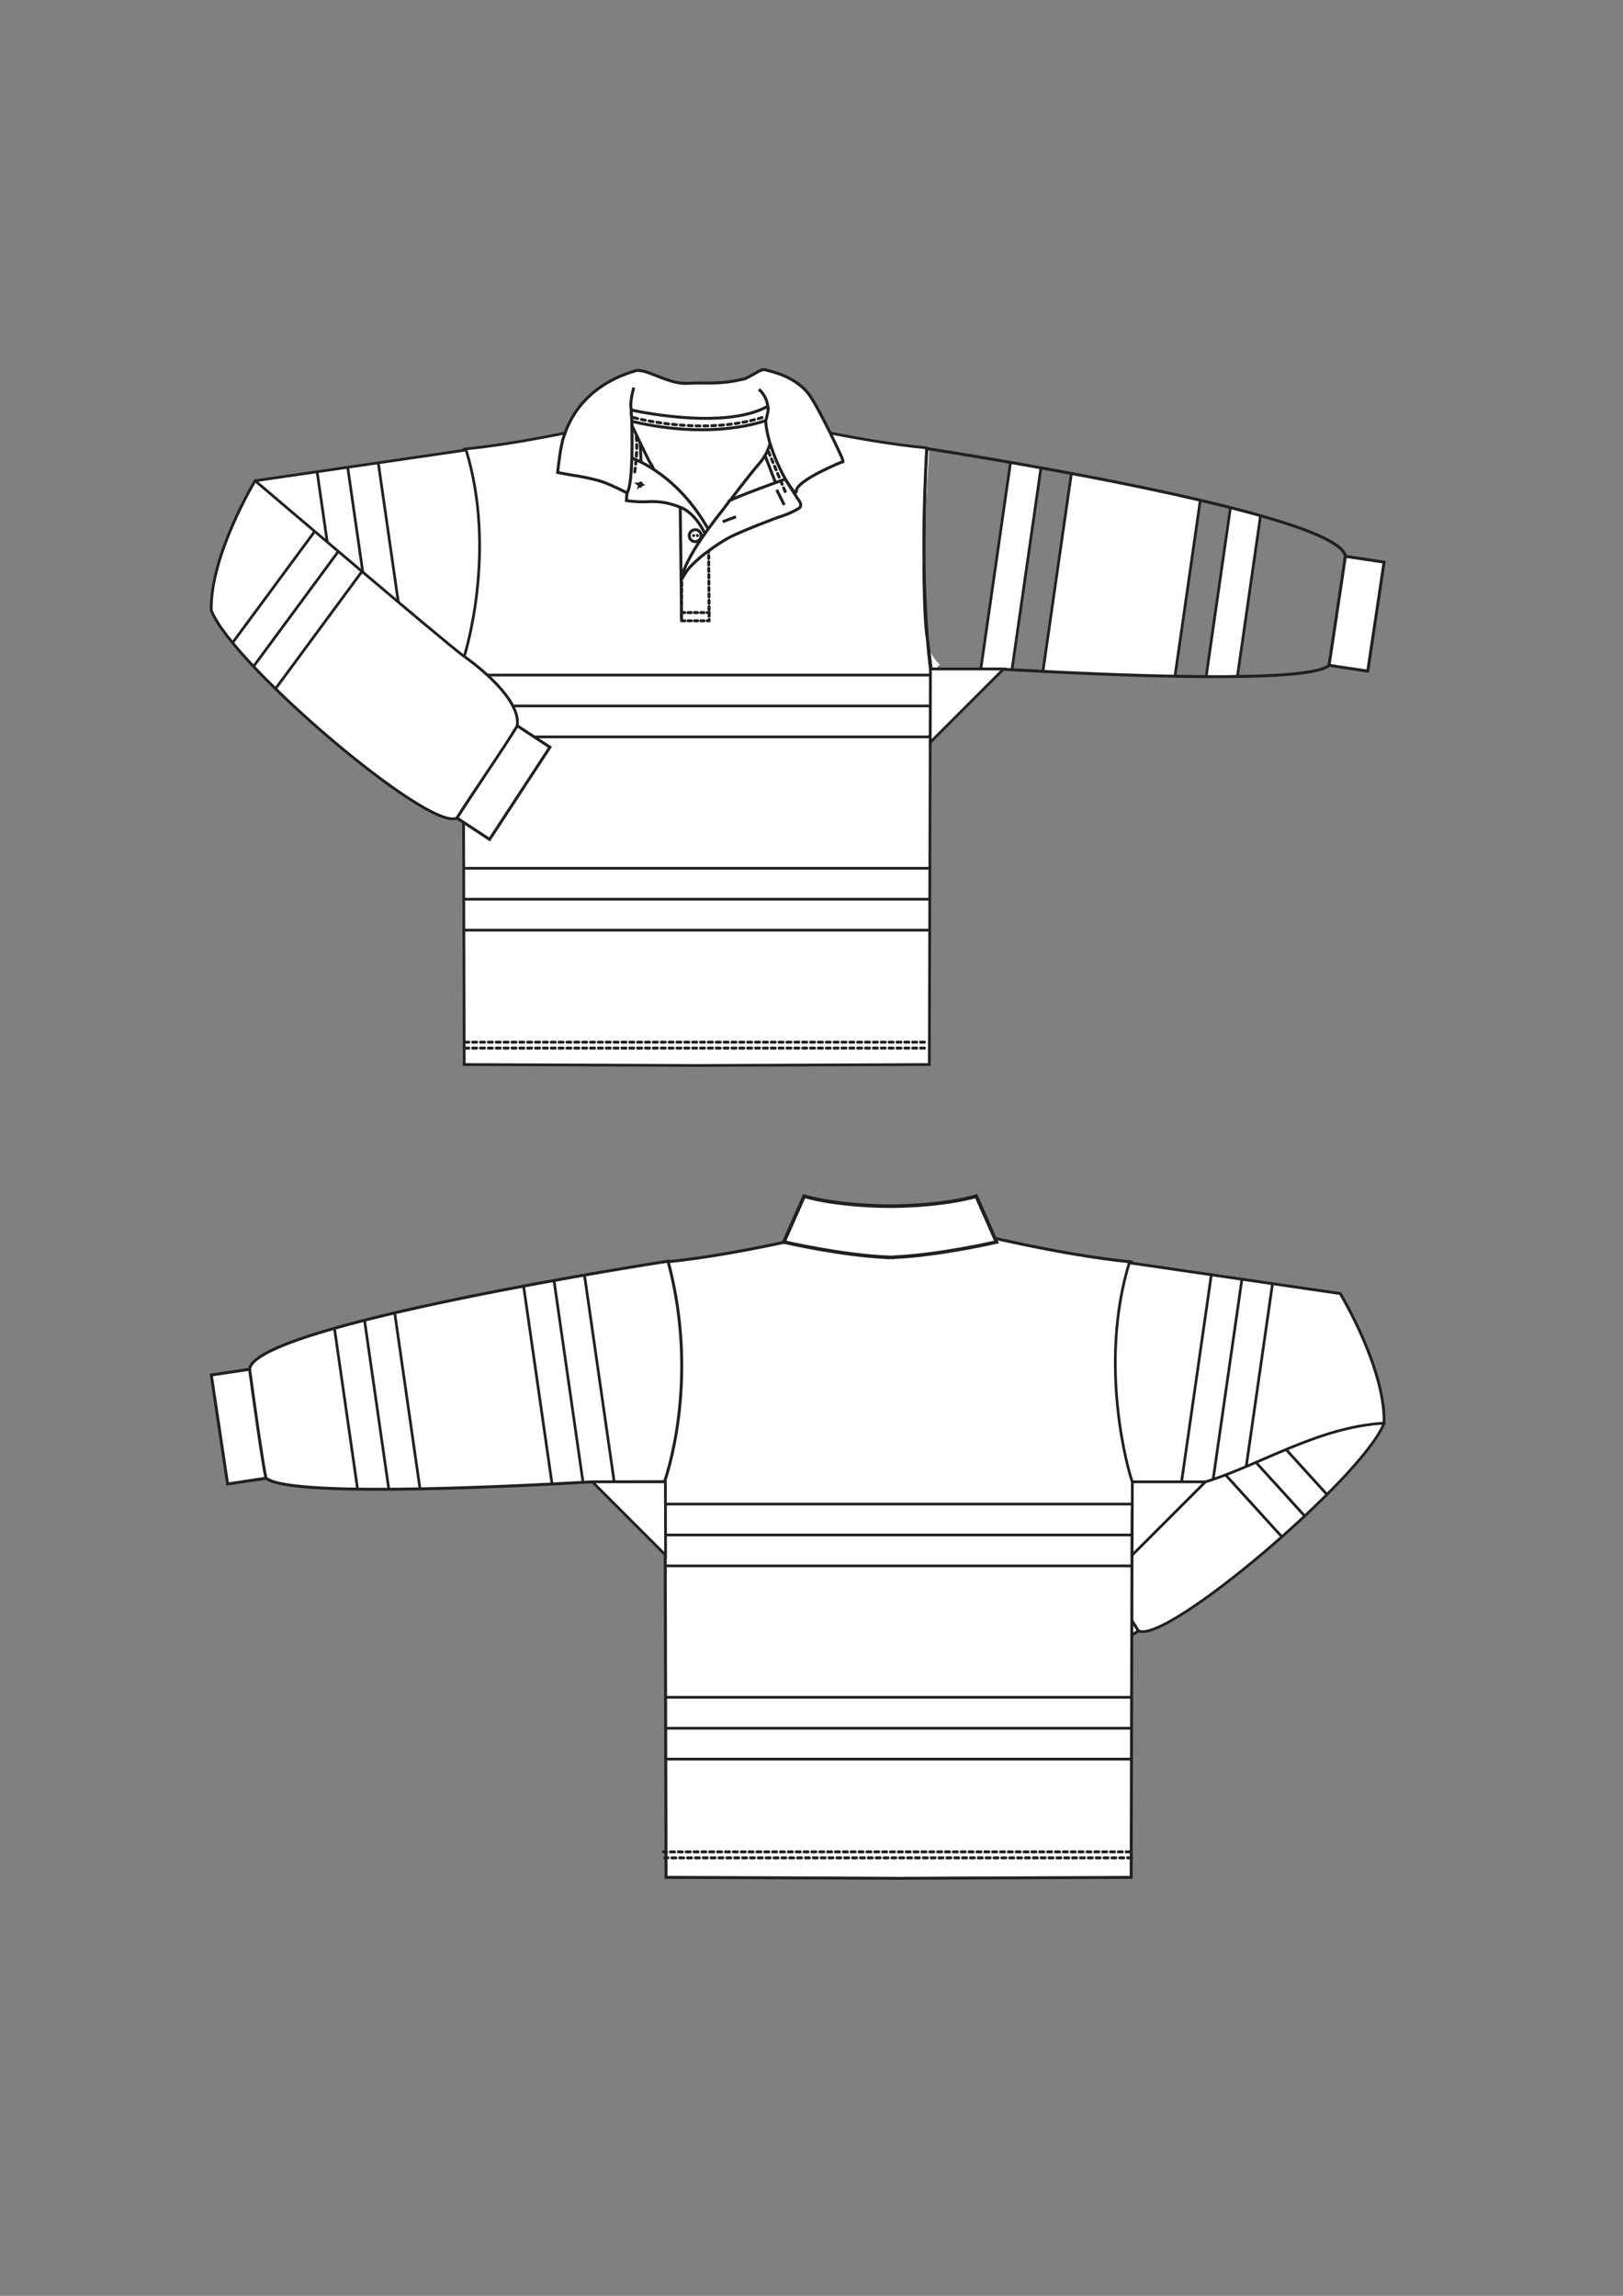 <?xml version="1.0" encoding="UTF-8" standalone="no"?>
<!-- Created with Inkscape (http://www.inkscape.org/) -->

<svg
   xmlns:dc="http://purl.org/dc/elements/1.1/"
   xmlns:cc="http://creativecommons.org/ns#"
   xmlns:rdf="http://www.w3.org/1999/02/22-rdf-syntax-ns#"
   xmlns:svg="http://www.w3.org/2000/svg"
   xmlns="http://www.w3.org/2000/svg"
   xmlns:sodipodi="http://sodipodi.sourceforge.net/DTD/sodipodi-0.dtd"
   xmlns:inkscape="http://www.inkscape.org/namespaces/inkscape"
   width="210mm"
   height="297mm"
   viewBox="0 0 744.094 1052.362"
   id="svg3629"
   version="1.1"
   inkscape:version="0.91 r13725"
   sodipodi:docname="tshirt.svg">
  <rect x="0" y="0" width="744.094" height="1052.362" fill="#808080" stroke="none"/>
  <defs
     id="defs3631">
    <clipPath
       id="clip1">
      <path
         id="path3642"
         d="M 235.621 422.797 L 320.738 422.445 L 321.09 289.938 C 321.09 277.535 324.594 275.766 324.594 275.766 C 319.34 271.16 319.688 264.426 319.688 264.426 C 317.234 246.004 320.738 196.758 320.738 196.758 C 294.816 194.277 260.84 185.773 260.84 185.773 C 256.984 207.738 235.969 208.094 235.969 208.094 L 234.918 208.094 C 234.918 208.094 213.902 207.738 210.051 185.773 C 210.051 185.773 176.07 194.277 150.148 196.758 C 150.148 196.758 153.656 246.004 151.203 264.426 C 151.203 264.426 151.551 271.16 146.301 275.766 C 146.301 275.766 149.801 277.535 149.801 289.938 L 150.148 422.445 L 235.27 422.797 Z " />
    </clipPath>
    <clipPath
       id="clip2">
      <path
         id="path3645"
         d="M 319.859 196.578 C 319.859 196.578 471.148 219.734 473.344 236.098 C 472.207 244.574 468.75 269.621 467.355 276.062 C 459.824 282.906 387.07 279.746 347.637 277.492 C 331.691 277.492 321.156 277.426 321.156 277.426 C 321.156 277.426 307.848 241.176 319.859 196.578 " />
    </clipPath>
    <clipPath
       id="clip3">
      <path
         id="path3648"
         d="M 150.75 197.109 L 73.473 208.387 C 73.473 208.387 56.938 235.676 57.391 255.887 C 64.871 275.512 137.492 337.301 147.449 332.031 C 153.305 322.66 164.547 306.77 169.586 298.219 C 171.172 287.227 150.152 272.828 150.152 272.828 C 150.152 272.828 162.449 234.594 150.734 196.758 " />
    </clipPath>
    <clipPath
       id="clip4">
      <path
         id="path3651"
         d="M 394.164 495.188 L 471.445 506.461 C 471.445 506.461 487.98 533.75 487.527 553.965 C 480.047 573.59 407.426 635.379 397.469 630.105 C 391.609 620.734 380.367 604.844 375.332 596.297 C 373.746 585.305 394.766 570.902 394.766 570.902 C 394.766 570.902 382.469 532.672 394.18 494.836 " />
    </clipPath>
    <clipPath
       id="clip5">
      <path
         id="path3654"
         d="M 309.297 720.871 L 224.18 720.52 L 223.828 588.012 C 223.828 575.613 220.328 573.84 220.328 573.84 C 225.578 569.238 225.23 562.504 225.23 562.504 C 227.684 544.082 224.18 494.836 224.18 494.836 C 250.102 492.355 284.078 483.852 284.078 483.852 C 301.934 492.57 319.332 492.57 334.867 483.852 C 334.867 483.852 368.848 492.355 394.766 494.836 C 394.766 494.836 391.262 544.082 393.715 562.504 C 393.715 562.504 393.367 569.238 398.617 573.84 C 398.617 573.84 395.117 575.613 395.117 588.012 L 394.766 720.52 L 309.645 720.871 Z " />
    </clipPath>
    <clipPath
       id="clip6">
      <path
         id="path3657"
         d="M 394.164 495.188 L 471.445 506.461 C 471.445 506.461 487.98 533.75 487.527 553.965 C 463.348 555.301 441.695 569.52 422.004 575.484 L 395.203 575.484 C 393.898 572.348 382.469 532.672 394.18 494.836 " />
    </clipPath>
    <clipPath
       id="clip7">
      <path
         id="path3660"
         d="M 224.91 494.57 C 224.91 494.57 73.617 517.723 71.426 534.086 C 72.562 542.566 76.02 567.613 77.41 574.055 C 84.945 580.898 157.699 577.738 197.133 575.484 C 213.078 575.484 223.609 575.418 223.609 575.418 C 223.609 575.418 236.922 539.168 224.91 494.57 " />
    </clipPath>
    <clipPath
       id="clip8">
      <path
         id="path3663"
         d="M 150.152 272.828 C 150.152 272.828 171.172 287.227 169.586 298.219 C 164.547 306.77 153.305 322.66 147.449 332.031 C 137.492 337.301 64.871 275.512 57.391 255.887 C 56.938 235.676 73.473 208.387 73.473 208.387 C 73.473 208.387 142.734 267.387 150.152 272.828 " />
    </clipPath>
    <clipPath
       id="clipPath4727"
       clipPathUnits="userSpaceOnUse">
      <path
         inkscape:connector-curvature="0"
         id="path4729"
         d="m 0,841.89 595.276,0 L 595.276,0 0,0 0,841.89 Z" />
    </clipPath>
    <clipPath
       id="clipPath4737"
       clipPathUnits="userSpaceOnUse">
      <path
         inkscape:connector-curvature="0"
         id="path4739"
         d="m 235.622,419.095 85.117,0.351 0.349,132.508 c 0,12.4 3.504,14.171 3.504,14.171 -5.254,4.604 -4.904,11.338 -4.904,11.338 -2.454,18.423 1.051,67.669 1.051,67.669 -25.923,2.48 -59.9,10.984 -59.9,10.984 -3.853,-21.966 -24.872,-22.32 -24.872,-22.32 l -1.049,0 c 0,0 -21.016,0.354 -24.868,22.32 0,0 -33.979,-8.504 -59.9,-10.984 0,0 3.505,-49.246 1.052,-67.669 0,0 0.349,-6.734 -4.903,-11.338 0,0 3.501,-1.771 3.501,-14.171 l 0.35,-132.508 85.121,-0.351 0.351,0 z" />
    </clipPath>
    <clipPath
       id="clipPath4761"
       clipPathUnits="userSpaceOnUse">
      <path
         inkscape:connector-curvature="0"
         id="path4763"
         d="m 319.859,645.311 c 0,0 151.291,-23.154 153.484,-39.518 -1.135,-8.478 -4.594,-33.526 -5.986,-39.965 -7.534,-6.844 -80.287,-3.684 -119.721,-1.43 -15.946,0 -26.478,0.066 -26.478,0.066 0,0 -13.311,36.249 -1.299,80.847" />
    </clipPath>
    <clipPath
       id="clipPath4785"
       clipPathUnits="userSpaceOnUse">
      <path
         inkscape:connector-curvature="0"
         id="path4787"
         d="M 150.75,644.779 73.472,633.505 c 0,0 -16.535,-27.29 -16.082,-47.502 7.481,-19.626 80.103,-81.414 90.06,-76.143 5.856,9.371 17.098,25.262 22.135,33.81 1.585,10.993 -19.432,25.393 -19.432,25.393 0,0 12.295,38.232 0.583,76.069" />
    </clipPath>
    <clipPath
       id="clipPath4901"
       clipPathUnits="userSpaceOnUse">
      <path
         inkscape:connector-curvature="0"
         id="path4903"
         d="m 394.166,346.703 77.279,-11.275 c 0,0 16.534,-27.289 16.082,-47.502 -7.481,-19.625 -80.103,-81.414 -90.06,-76.143 -5.857,9.371 -17.099,25.262 -22.135,33.811 -1.586,10.992 19.432,25.392 19.432,25.392 0,0 -12.295,38.233 -0.583,76.069" />
    </clipPath>
    <clipPath
       id="clipPath4921"
       clipPathUnits="userSpaceOnUse">
      <path
         inkscape:connector-curvature="0"
         id="path4923"
         d="m 309.296,121.018 -85.117,0.351 -0.35,132.508 c 0,12.4 -3.502,14.172 -3.502,14.172 5.252,4.603 4.902,11.338 4.902,11.338 2.454,18.422 -1.05,67.668 -1.05,67.668 25.923,2.48 59.9,10.983 59.9,10.983 17.856,-8.718 35.254,-8.718 50.789,0 0,0 33.979,-8.503 59.899,-10.983 0,0 -3.504,-49.246 -1.051,-67.668 0,0 -0.35,-6.735 4.902,-11.338 0,0 -3.502,-1.772 -3.502,-14.172 l -0.349,-132.508 -85.121,-0.351 -0.35,0 z" />
    </clipPath>
    <clipPath
       id="clipPath4961"
       clipPathUnits="userSpaceOnUse">
      <path
         inkscape:connector-curvature="0"
         id="path4963"
         d="m 394.166,346.703 77.279,-11.275 c 0,0 16.534,-27.289 16.082,-47.502 -24.18,-1.338 -45.83,-15.557 -65.522,-21.52 l -26.801,0 c -1.305,3.137 -12.735,42.813 -1.023,80.649" />
    </clipPath>
    <clipPath
       id="clipPath4981"
       clipPathUnits="userSpaceOnUse">
      <path
         inkscape:connector-curvature="0"
         id="path4983"
         d="m 224.91,347.32 c 0,0 -151.291,-23.154 -153.483,-39.517 1.135,-8.479 4.594,-33.528 5.985,-39.966 7.534,-6.844 80.287,-3.685 119.722,-1.431 15.945,0 26.477,0.067 26.477,0.067 0,0 13.312,36.25 1.299,80.847" />
    </clipPath>
    <clipPath
       id="clipPath5013"
       clipPathUnits="userSpaceOnUse">
      <path
         inkscape:connector-curvature="0"
         id="path5015"
         d="m 150.153,569.063 c 0,0 21.017,-14.4 19.432,-25.393 -5.037,-8.548 -16.279,-24.439 -22.135,-33.81 -9.957,-5.271 -82.579,56.517 -90.06,76.143 -0.453,20.212 16.082,47.502 16.082,47.502 0,0 69.261,-59.002 76.681,-64.442" />
    </clipPath>
  </defs>
  <sodipodi:namedview
     id="base"
     pagecolor="#ffffff"
     bordercolor="#666666"
     borderopacity="1.0"
     inkscape:pageopacity="0.0"
     inkscape:pageshadow="2"
     inkscape:zoom="0.7"
     inkscape:cx="268.3714"
     inkscape:cy="738.74739"
     inkscape:document-units="px"
     inkscape:current-layer="g4725"
     showgrid="false"
     inkscape:window-width="1304"
     inkscape:window-height="746"
     inkscape:window-x="54"
     inkscape:window-y="-8"
     inkscape:window-maximized="1" />
  <g
     inkscape:label="Layer 1"
     inkscape:groupmode="layer"
     id="layer1">
    <g
       transform="matrix(1.25,0,0,-1.25,25.141,1012.262)"
       inkscape:label="Rugby Jumper Template"
       id="g4721">
      <g
         id="g4723">
        <g
           clip-path="url(#clipPath4727)"
           id="g4725">
          <path
             inkscape:connector-curvature="0"
             id="path4731"
             style="fill:#ffffff;fill-opacity:1;fill-rule:nonzero;stroke:none"
             d="m 235.622,419.095 85.117,0.351 0.349,132.508 c 0,12.4 3.504,14.171 3.504,14.171 -5.254,4.604 -4.904,11.338 -4.904,11.338 -2.454,18.423 1.051,67.669 1.051,67.669 -25.923,2.48 -59.9,10.984 -59.9,10.984 -3.853,-21.966 -24.872,-22.32 -24.872,-22.32 l -1.049,0 c 0,0 -21.016,0.354 -24.868,22.32 0,0 -33.979,-8.504 -59.9,-10.984 0,0 3.505,-49.246 1.052,-67.669 0,0 0.349,-6.734 -4.903,-11.338 0,0 3.501,-1.771 3.501,-14.171 l 0.35,-132.508 85.121,-0.351 0.351,0 z" />
          <g
             id="g4733">
            <g
               clip-path="url(#clipPath4737)"
               id="g4735">
              <path
                 inkscape:connector-curvature="0"
                 id="path4741"
                 style="fill:#ffffff;fill-opacity:1;fill-rule:nonzero;stroke:none"
                 d="m 323.242,550.927 -175.748,0 0,11.338 175.748,0 0,-11.338 z" />
              <path
                 inkscape:connector-curvature="0"
                 id="path4743"
                 style="fill:none;stroke:#231f20;stroke-width:1;stroke-linecap:butt;stroke-linejoin:miter;stroke-miterlimit:4;stroke-dasharray:none;stroke-opacity:1"
                 d="m 323.242,550.927 -175.748,0 0,11.339 175.748,0 0,-11.339 z" />
              <path
                 inkscape:connector-curvature="0"
                 id="path4745"
                 style="fill:#ffffff;fill-opacity:1;fill-rule:nonzero;stroke:none"
                 d="m 323.242,491.4 -175.748,0 0,48.189 175.748,0 0,-48.189 z" />
              <path
                 inkscape:connector-curvature="0"
                 id="path4747"
                 style="fill:none;stroke:#231f20;stroke-width:1;stroke-linecap:butt;stroke-linejoin:miter;stroke-miterlimit:4;stroke-dasharray:none;stroke-opacity:1"
                 d="m 323.242,491.4 -175.748,0 0,48.189 175.748,0 0,-48.189 z" />
              <path
                 inkscape:connector-curvature="0"
                 id="path4749"
                 style="fill:#ffffff;fill-opacity:1;fill-rule:nonzero;stroke:none"
                 d="m 323.242,468.723 -175.748,0 0,11.338 175.748,0 0,-11.338 z" />
              <path
                 inkscape:connector-curvature="0"
                 id="path4751"
                 style="fill:none;stroke:#231f20;stroke-width:1;stroke-linecap:butt;stroke-linejoin:miter;stroke-miterlimit:4;stroke-dasharray:none;stroke-opacity:1"
                 d="m 323.242,468.723 -175.748,0 0,11.339 175.748,0 0,-11.339 z" />
            </g>
          </g>
          <path
             inkscape:connector-curvature="0"
             id="path4753"
             style="fill:none;stroke:#231f20;stroke-width:1;stroke-linecap:butt;stroke-linejoin:miter;stroke-miterlimit:4;stroke-dasharray:none;stroke-opacity:1"
             d="m 235.622,419.095 85.117,0.351 0.349,132.508 c 0,12.4 0.361,12.742 0.361,12.742 -1.111,9.461 -1.761,12.767 -1.761,12.767 -2.168,19.566 0.051,68.098 0.051,68.098 -25.923,2.48 -58.9,10.555 -58.9,10.555 -3.853,-21.966 -24.872,-22.32 -24.872,-22.32 l -1.049,0 c 0,0 -21.016,0.354 -24.868,22.32 0,0 -33.979,-8.504 -59.9,-10.984 0,0 3.505,-49.246 1.052,-67.669 0,0 0.349,-6.734 -4.903,-11.338 0,0 3.501,-1.771 3.501,-14.171 l 0.35,-132.508 85.121,-0.351 z"
             sodipodi:nodetypes="ccccccccccccccccc" />
          <path
             inkscape:connector-curvature="0"
             id="path4755"
             style="display:none;fill:#ffffff;fill-opacity:1;fill-rule:nonzero;stroke:none"
             d="m 319.859,645.311 c 0,0 151.291,-23.154 153.484,-39.518 -1.135,-8.478 -4.594,-33.526 -5.986,-39.965 -7.534,-6.844 -80.287,-3.684 -119.721,-1.43 -15.946,0 -26.478,0.066 -26.478,0.066 0,0 -13.311,36.249 -1.299,80.847"
             sodipodi:insensitive="true" />
          <g
             id="g4757">
            <g
               clip-path="url(#clipPath4761)"
               id="g4759">
              <path
                 inkscape:connector-curvature="0"
                 id="path4765"
                 style="fill:#ffffff;fill-opacity:1;fill-rule:nonzero;stroke:none"
                 d="m 363.008,647.45 -13.03,-90.636 -11.224,1.613 13.03,90.637 11.224,-1.614 z" />
              <path
                 inkscape:connector-curvature="0"
                 id="path4767"
                 style="fill:none;stroke:#231f20;stroke-width:1;stroke-linecap:butt;stroke-linejoin:miter;stroke-miterlimit:4;stroke-dasharray:none;stroke-opacity:1"
                 d="m 363.008,647.45 -13.03,-90.636 -11.224,1.613 13.03,90.637 11.224,-1.614 z" />
              <path
                 inkscape:connector-curvature="0"
                 id="path4769"
                 style="fill:#ffffff;fill-opacity:1;fill-rule:nonzero;stroke:none"
                 d="m 421.93,638.979 -13.032,-90.636 -47.698,6.857 13.03,90.637 47.7,-6.858 z" />
              <path
                 inkscape:connector-curvature="0"
                 id="path4771"
                 style="fill:none;stroke:#231f20;stroke-width:1;stroke-linecap:butt;stroke-linejoin:miter;stroke-miterlimit:4;stroke-dasharray:none;stroke-opacity:1"
                 d="m 421.93,638.979 -13.032,-90.636 -47.698,6.857 13.03,90.637 47.7,-6.858 z" />
              <path
                 inkscape:connector-curvature="0"
                 id="path4773"
                 style="fill:#ffffff;fill-opacity:1;fill-rule:nonzero;stroke:none"
                 d="m 444.376,635.752 -13.03,-90.636 -11.224,1.613 13.03,90.637 11.224,-1.614 z" />
              <path
                 inkscape:connector-curvature="0"
                 id="path4775"
                 style="fill:none;stroke:#231f20;stroke-width:1;stroke-linecap:butt;stroke-linejoin:miter;stroke-miterlimit:4;stroke-dasharray:none;stroke-opacity:1"
                 d="m 444.376,635.752 -13.03,-90.636 -11.224,1.613 13.03,90.637 11.224,-1.614 z" />
            </g>
          </g>
          <path
             inkscape:connector-curvature="0"
             id="path4777"
             style="fill:none;stroke:#231f20;stroke-width:1.087;stroke-linecap:butt;stroke-linejoin:miter;stroke-miterlimit:4;stroke-dasharray:none;stroke-opacity:1"
             d="m 319.859,645.311 c 0,0 151.291,-23.154 153.484,-39.518 -1.135,-8.478 -4.594,-33.526 -5.986,-39.965 -7.534,-6.844 -80.287,-3.684 -119.721,-1.43 -15.946,0 -26.478,0.066 -26.478,0.066 0,0 -4.422,32.006 -1.299,80.847 z"
             sodipodi:nodetypes="cccccc" />
          <path
             inkscape:connector-curvature="0"
             id="path4779"
             style="fill:#ffffff;fill-opacity:1;fill-rule:nonzero;stroke:none"
             d="M 150.75,644.779 73.472,633.505 c 0,0 -16.535,-27.29 -16.082,-47.502 7.481,-19.626 80.103,-81.414 90.06,-76.143 5.856,9.371 17.098,25.262 22.135,33.81 1.585,10.993 -19.432,25.393 -19.432,25.393 0,0 12.295,38.232 0.583,76.069" />
          <g
             id="g4781">
            <g
               clip-path="url(#clipPath4785)"
               id="g4783">
              <path
                 inkscape:connector-curvature="0"
                 id="path4789"
                 style="fill:#ffffff;fill-opacity:1;fill-rule:nonzero;stroke:none"
                 d="m 106.122,647.45 13.03,-90.636 11.223,1.613 -13.03,90.637 -11.223,-1.614 z" />
              <path
                 inkscape:connector-curvature="0"
                 id="path4791"
                 style="fill:none;stroke:#231f20;stroke-width:1;stroke-linecap:butt;stroke-linejoin:miter;stroke-miterlimit:4;stroke-dasharray:none;stroke-opacity:1"
                 d="m 106.122,647.45 13.03,-90.636 11.223,1.613 -13.03,90.637 -11.223,-1.614 z" />
              <path
                 inkscape:connector-curvature="0"
                 id="path4793"
                 style="fill:#ffffff;fill-opacity:1;fill-rule:nonzero;stroke:none"
                 d="M 47.2,638.979 60.231,548.343 107.929,555.2 94.899,645.837 47.2,638.979 Z" />
              <path
                 inkscape:connector-curvature="0"
                 id="path4795"
                 style="fill:none;stroke:#231f20;stroke-width:1;stroke-linecap:butt;stroke-linejoin:miter;stroke-miterlimit:4;stroke-dasharray:none;stroke-opacity:1"
                 d="M 47.2,638.979 60.231,548.343 107.929,555.2 94.899,645.837 47.2,638.979 Z" />
            </g>
          </g>
          <path
             inkscape:connector-curvature="0"
             id="path4797"
             style="fill:none;stroke:#231f20;stroke-width:1;stroke-linecap:butt;stroke-linejoin:miter;stroke-miterlimit:4;stroke-dasharray:none;stroke-opacity:1"
             d="M 150.75,644.779 73.472,633.505 c 0,0 -16.535,-27.29 -16.082,-47.502 7.481,-19.626 80.103,-81.414 90.06,-76.143 5.856,9.371 17.098,25.262 22.135,33.81 1.585,10.993 -19.432,25.393 -19.432,25.393 0,0 12.295,38.232 0.583,76.069" />
          <path
             inkscape:connector-curvature="0"
             id="path4799"
             style="fill:#ffffff;fill-opacity:1;fill-rule:nonzero;stroke:none"
             d="m 321.088,537.591 26.873,26.873 -26.803,0 -0.07,-26.873 z" />
          <path
             inkscape:connector-curvature="0"
             id="path4801"
             style="fill:none;stroke:#231f20;stroke-width:1;stroke-linecap:butt;stroke-linejoin:miter;stroke-miterlimit:4;stroke-dasharray:none;stroke-opacity:1"
             d="m 321.088,537.591 26.873,26.873 -26.803,0 -0.07,-26.873 z" />
          <path
             inkscape:connector-curvature="0"
             id="path4803"
             style="fill:#ffffff;fill-opacity:1;fill-rule:nonzero;stroke:none"
             d="m 150.377,427.645 169.568,0" />
          <path
             inkscape:connector-curvature="0"
             id="path4805"
             style="fill:none;stroke:#231f20;stroke-width:1.087;stroke-linecap:round;stroke-linejoin:miter;stroke-miterlimit:4;stroke-dasharray:1.441, 1.441, 1.441, 1.441, 1.441, 1.441;stroke-dashoffset:0;stroke-opacity:1"
             d="m 150.377,427.645 169.568,0" />
          <path
             inkscape:connector-curvature="0"
             id="path4807"
             style="fill:#ffffff;fill-opacity:1;fill-rule:nonzero;stroke:none"
             d="m 150.377,425.464 169.568,0" />
          <path
             inkscape:connector-curvature="0"
             id="path4809"
             style="fill:none;stroke:#231f20;stroke-width:1.087;stroke-linecap:round;stroke-linejoin:miter;stroke-miterlimit:4;stroke-dasharray:1.441, 1.441, 1.441, 1.441, 1.441, 1.441;stroke-dashoffset:0;stroke-opacity:1"
             d="m 150.377,425.464 169.568,0" />
          <path
             inkscape:connector-curvature="0"
             id="path4811"
             style="fill:#ffffff;fill-opacity:1;fill-rule:nonzero;stroke:none"
             d="m 159.455,502.001 -12.005,7.859 22.135,33.81 12.005,-7.859 -22.135,-33.81 z" />
          <path
             inkscape:connector-curvature="0"
             id="path4813"
             style="fill:none;stroke:#231f20;stroke-width:1.087;stroke-linecap:round;stroke-linejoin:miter;stroke-miterlimit:4;stroke-dasharray:none;stroke-opacity:1"
             d="m 159.455,502.001 -12.005,7.859 22.135,33.81 12.005,-7.859 -22.135,-33.81 z" />
          <path
             inkscape:connector-curvature="0"
             id="path4815"
             style="fill:#ffffff;fill-opacity:1;fill-rule:nonzero;stroke:none"
             d="m 481.549,563.703 -14.192,2.125 5.986,39.965 14.192,-2.124 -5.986,-39.966 z" />
          <path
             inkscape:connector-curvature="0"
             id="path4817"
             style="fill:none;stroke:#231f20;stroke-width:1.087;stroke-linecap:round;stroke-linejoin:miter;stroke-miterlimit:4;stroke-dasharray:none;stroke-opacity:1"
             d="m 481.549,563.703 -14.192,2.125 5.986,39.965 14.192,-2.124 -5.986,-39.966 z" />
          <path
             inkscape:connector-curvature="0"
             id="path4819"
             style="fill:#ffffff;fill-opacity:1;fill-rule:nonzero;stroke:none"
             d="m 262.776,630.152 -51.79,0 0,26.482 51.79,0 0,-26.482 z" />
          <path
             inkscape:connector-curvature="0"
             id="path4821"
             style="fill:#ffffff;fill-opacity:1;fill-rule:nonzero;stroke:none"
             d="m 229.263,624.115 0.362,-24.594 8.738,14.774 -3.693,6.216 -5.407,3.604 z" />
          <path
             inkscape:connector-curvature="0"
             id="path4823"
             style="fill:#ffffff;fill-opacity:1;fill-rule:nonzero;stroke:none"
             d="m 262.748,649.482 c 0,0 -0.22,-4.826 -4.388,-9.652 -4.169,-4.827 -11.133,-14.117 -11.133,-14.117 l 6.966,1.682 15.133,4.563 -6.578,17.524 z" />
          <path
             inkscape:connector-curvature="0"
             id="path4825"
             style="fill:none;stroke:#231f20;stroke-width:1.087;stroke-linecap:butt;stroke-linejoin:miter;stroke-miterlimit:4;stroke-dasharray:none;stroke-opacity:1"
             d="m 262.748,649.482 c 0,0 -0.22,-4.826 -4.388,-9.652 -4.169,-4.827 -11.133,-14.117 -11.133,-14.117 l 6.966,1.682 15.133,4.563 -6.578,17.524 z" />
          <path
             inkscape:connector-curvature="0"
             id="path4827"
             style="fill:#ffffff;fill-opacity:1;fill-rule:nonzero;stroke:none"
             d="m 211.628,653.873 c 0,0 5.924,-12.726 7.021,-14.262 1.096,-1.538 1.096,-2.851 1.096,-2.851 l -8.776,4.607 0.659,12.506 z" />
          <path
             inkscape:connector-curvature="0"
             id="path4829"
             style="fill:none;stroke:#231f20;stroke-width:1.087;stroke-linecap:butt;stroke-linejoin:miter;stroke-miterlimit:4;stroke-dasharray:none;stroke-opacity:1"
             d="m 211.628,653.873 c 0,0 5.924,-12.726 7.021,-14.262 1.096,-1.538 1.096,-2.851 1.096,-2.851 l -8.776,4.607 0.659,12.506 z" />
          <path
             inkscape:connector-curvature="0"
             id="path4831"
             style="fill:#ffffff;fill-opacity:1;fill-rule:nonzero;stroke:none"
             d="m 210.531,642.245 c 0,0 16.51,-4.853 28.521,-25.453 3.871,-6.638 0.361,-4.443 0.361,-4.443 l -1.024,1.901 c 0,0 -3.285,7.369 -8.99,9.562 -5.704,2.196 -8.787,2.157 -12.805,1.993 -3.354,-0.137 -6.942,0.422 -6.942,0.422 l 0.879,16.018 z" />
          <path
             inkscape:connector-curvature="0"
             id="path4833"
             style="fill:none;stroke:#231f20;stroke-width:1.087;stroke-linecap:butt;stroke-linejoin:miter;stroke-miterlimit:4;stroke-dasharray:none;stroke-opacity:1"
             d="m 210.531,642.245 c 0,0 16.51,-4.853 28.521,-25.453 3.871,-6.638 0.361,-4.443 0.361,-4.443 l -1.024,1.901 c 0,0 -3.285,7.369 -8.99,9.562 -5.704,2.196 -8.787,2.157 -12.805,1.993 -3.354,-0.137 -6.942,0.422 -6.942,0.422 l 0.879,16.018 z" />
          <path
             inkscape:connector-curvature="0"
             id="path4835"
             style="fill:none;stroke:#231f20;stroke-width:1.087;stroke-linecap:round;stroke-linejoin:round;stroke-miterlimit:4;stroke-dasharray:1.174, 1.174, 1.174, 1.174, 1.174, 1.174;stroke-dashoffset:0;stroke-opacity:1"
             d="m 239.78,610.82 0.203,-28.662 -10.158,0 0.155,17.196 c 0,0 2.792,5.889 5.716,7.973 2.924,2.084 4.084,3.493 4.084,3.493 z" />
          <path
             inkscape:connector-curvature="0"
             id="path4837"
             style="fill:none;stroke:#231f20;stroke-width:1.087;stroke-linecap:round;stroke-linejoin:round;stroke-miterlimit:4;stroke-dasharray:1.441, 1.441, 1.441, 1.441, 1.441, 1.441;stroke-dashoffset:0;stroke-opacity:1"
             d="m 213.278,649.683 c 0.6,-5.357 -0.631,-13.206 -0.631,-13.206" />
          <path
             inkscape:connector-curvature="0"
             id="path4839"
             style="fill:none;stroke:#231f20;stroke-width:1.087;stroke-linecap:butt;stroke-linejoin:miter;stroke-miterlimit:4;stroke-dasharray:none;stroke-opacity:1"
             d="m 214.999,640.346 -0.298,7.368" />
          <path
             inkscape:connector-curvature="0"
             id="path4841"
             style="fill:#ffffff;fill-opacity:1;fill-rule:nonzero;stroke:none"
             d="m 209.872,629.081 c -5.053,2.501 -8.131,3.926 -11.195,4.696 -5.502,1.385 -8.776,1.754 -8.776,1.754 l -5.479,1.009 c 0,0 0.997,9.899 2.194,12.942 0.794,2.022 4.672,17.987 26.327,24.354 3.73,1.099 12.067,-5.045 19.088,-4.606 7.021,0.438 11.629,-0.66 21.282,1.755 7.24,3.731 5.267,3.731 9.435,2.632 4.168,-1.096 10.969,-3.729 14.698,-9.655 3.732,-5.921 10.312,-19.742 11.191,-21.938 0.878,-2.194 0.221,-1.536 0.221,-1.536 0,0 -16.894,-6.801 -16.894,-10.751 0,-3.949 -12.727,16.894 -11.19,29.619 0,0 -5.047,-5.483 -17.114,-5.266 -12.067,0.221 -32.471,1.538 -32.251,3.951 0.219,2.413 0.219,-4.168 0.219,-4.168 0,0 0.656,-21.503 -1.756,-24.792" />
          <path
             inkscape:connector-curvature="0"
             id="path4843"
             style="fill:#ffffff;fill-opacity:1;fill-rule:nonzero;stroke:none"
             d="m 267.884,634.119 c 0,0 -20.877,-7.509 -20.657,-8.166 0.219,-0.661 -15.56,-18.076 -17.536,-28.828 2.195,3.073 1.524,3.602 7.447,8.649 0,0 5.02,4.093 9.847,6.728 4.828,2.632 18.497,7.685 18.497,7.685 0,0 4.067,1.131 7.358,3.188 1.755,1.095 -0.218,3.291 -0.218,3.291 l -4.738,7.453 z" />
          <path
             inkscape:connector-curvature="0"
             id="path4845"
             style="fill:none;stroke:#231f20;stroke-width:1.087;stroke-linecap:butt;stroke-linejoin:miter;stroke-miterlimit:4;stroke-dasharray:none;stroke-opacity:1"
             d="m 267.884,634.119 c 0,0 -20.877,-7.509 -20.657,-8.166 0.219,-0.661 -15.56,-18.076 -17.536,-28.828 2.195,3.073 1.524,3.602 7.447,8.649 0,0 5.02,4.093 9.847,6.728 4.828,2.632 18.497,7.685 18.497,7.685 0,0 4.067,1.131 7.358,3.188 1.755,1.095 -0.218,3.291 -0.218,3.291 l -4.738,7.453 z" />
          <path
             inkscape:connector-curvature="0"
             id="path4847"
             style="fill:none;stroke:#231f20;stroke-width:1.087;stroke-linecap:round;stroke-linejoin:round;stroke-miterlimit:4;stroke-dasharray:1.174, 1.174, 1.174, 1.174, 1.174, 1.174;stroke-dashoffset:0;stroke-opacity:1"
             d="m 229.875,585.17 10.125,0" />
          <path
             inkscape:connector-curvature="0"
             id="path4849"
             style="fill:none;stroke:#231f20;stroke-width:1.087;stroke-linecap:butt;stroke-linejoin:miter;stroke-miterlimit:4;stroke-dasharray:none;stroke-opacity:1"
             d="m 229.885,582.052 -0.503,41.556" />
          <path
             inkscape:connector-curvature="0"
             id="path4851"
             style="fill:none;stroke:#231f20;stroke-width:1.087;stroke-linecap:butt;stroke-linejoin:miter;stroke-miterlimit:4;stroke-dasharray:none;stroke-opacity:1"
             d="m 209.872,629.081 c -5.053,2.501 -8.131,3.926 -11.195,4.696 -5.502,1.385 -8.776,1.754 -8.776,1.754 l -5.479,1.009 c 0,0 0.997,9.899 2.194,12.942 0.794,2.022 4.672,17.987 26.327,24.354 3.73,1.099 12.067,-5.045 19.088,-4.606 7.021,0.438 11.629,-0.66 21.282,1.755 7.24,3.731 5.267,3.731 9.435,2.632 4.168,-1.096 10.969,-3.729 14.698,-9.655 3.732,-5.921 10.312,-19.742 11.191,-21.938 0.878,-2.194 0.221,-1.536 0.221,-1.536 0,0 -16.894,-6.801 -16.894,-10.751 0,-3.949 -12.727,16.894 -11.19,29.619 0,0 -5.047,-5.483 -17.114,-5.266 -12.067,0.221 -32.471,1.538 -32.251,3.951 0.219,2.413 0.219,-4.168 0.219,-4.168 0,0 0.656,-21.503 -1.756,-24.792 z" />
          <path
             inkscape:connector-curvature="0"
             id="path4853"
             style="fill:#ffffff;fill-opacity:1;fill-rule:nonzero;stroke:none"
             d="m 211.409,659.458 c 0,0 33.35,-7.643 49.803,1.215 1.217,0.655 -0.438,-5.037 -0.438,-5.037 0,0 -18.65,-7.468 -49.146,-0.346 -0.219,2.953 -0.219,4.168 -0.219,4.168" />
          <path
             inkscape:connector-curvature="0"
             id="path4855"
             style="fill:none;stroke:#231f20;stroke-width:1.087;stroke-linecap:butt;stroke-linejoin:miter;stroke-miterlimit:4;stroke-dasharray:none;stroke-opacity:1"
             d="m 211.409,659.458 c 0,0 33.35,-7.643 49.803,1.215 1.217,0.655 -0.438,-5.037 -0.438,-5.037 0,0 -18.65,-7.468 -49.146,-0.346 -0.219,2.953 -0.219,4.168 -0.219,4.168 z" />
          <path
             inkscape:connector-curvature="0"
             id="path4857"
             style="fill:none;stroke:#231f20;stroke-width:1.087;stroke-linecap:round;stroke-linejoin:round;stroke-miterlimit:4;stroke-dasharray:1.441, 1.441, 1.441, 1.441, 1.441, 1.441;stroke-dashoffset:0;stroke-opacity:1"
             d="m 212.354,656.645 c 0,0 25.742,-6.999 47.829,0.289" />
          <path
             inkscape:connector-curvature="0"
             id="path4859"
             style="fill:none;stroke:#231f20;stroke-width:1.087;stroke-linecap:butt;stroke-linejoin:miter;stroke-miterlimit:4;stroke-dasharray:none;stroke-opacity:1"
             d="m 237.07,613.374 c 0,-1.213 -0.98,-2.193 -2.191,-2.193 -1.213,0 -2.195,0.98 -2.195,2.193 0,1.21 0.982,2.193 2.195,2.193 1.211,0 2.191,-0.983 2.191,-2.193 z" />
          <path
             inkscape:connector-curvature="0"
             id="path4861"
             style="fill:none;stroke:#231f20;stroke-width:1.087;stroke-linecap:butt;stroke-linejoin:miter;stroke-miterlimit:4;stroke-dasharray:none;stroke-opacity:1"
             d="m 264.76,630.199 2.766,-5.566" />
          <path
             inkscape:connector-curvature="0"
             id="path4863"
             style="fill:none;stroke:#231f20;stroke-width:1.087;stroke-linecap:butt;stroke-linejoin:miter;stroke-miterlimit:4;stroke-dasharray:none;stroke-opacity:1"
             d="m 214.473,632.461 0.877,-0.439 -0.877,-0.44 0.66,1.537" />
          <path
             inkscape:connector-curvature="0"
             id="path4865"
             style="fill:none;stroke:#231f20;stroke-width:1.087;stroke-linecap:butt;stroke-linejoin:miter;stroke-miterlimit:4;stroke-dasharray:none;stroke-opacity:1"
             d="m 214.629,632.663 0.004,-0.841 -0.676,0.5 1.434,0.092" />
          <path
             inkscape:connector-curvature="0"
             id="path4867"
             style="fill:none;stroke:#231f20;stroke-width:1.087;stroke-linecap:butt;stroke-linejoin:miter;stroke-miterlimit:4;stroke-dasharray:none;stroke-opacity:1"
             d="m 244.95,618.486 4.869,1.838" />
          <path
             inkscape:connector-curvature="0"
             id="path4869"
             style="fill:#231f20;fill-opacity:1;fill-rule:nonzero;stroke:none"
             d="m 234.845,613.421 c 0,-0.309 -0.252,-0.559 -0.56,-0.559 -0.311,0 -0.566,0.25 -0.566,0.559 0,0.312 0.255,0.564 0.566,0.564 0.308,0 0.56,-0.252 0.56,-0.564" />
          <path
             inkscape:connector-curvature="0"
             id="path4871"
             style="fill:#231f20;fill-opacity:1;fill-rule:nonzero;stroke:none"
             d="m 236.232,613.421 c 0,-0.309 -0.253,-0.559 -0.563,-0.559 -0.308,0 -0.56,0.25 -0.56,0.559 0,0.312 0.252,0.564 0.56,0.564 0.31,0 0.563,-0.252 0.563,-0.564" />
          <path
             inkscape:connector-curvature="0"
             id="path4873"
             style="fill:#ffffff;fill-opacity:1;fill-rule:nonzero;stroke:none"
             d="m 264.283,632.917 -3.874,10.022" />
          <path
             inkscape:connector-curvature="0"
             id="path4875"
             style="fill:none;stroke:#231f20;stroke-width:1.087;stroke-linecap:butt;stroke-linejoin:miter;stroke-miterlimit:4;stroke-dasharray:none;stroke-opacity:1"
             d="m 264.283,632.917 -3.874,10.022" />
          <path
             inkscape:connector-curvature="0"
             id="path4877"
             style="fill:none;stroke:#231f20;stroke-width:1.087;stroke-linecap:round;stroke-linejoin:round;stroke-miterlimit:4;stroke-dasharray:1.441, 1.441, 1.441, 1.441, 1.441, 1.441;stroke-dashoffset:0;stroke-opacity:1"
             d="m 267.884,629.556 -6.137,14.592" />
          <path
             inkscape:connector-curvature="0"
             id="path4879"
             style="fill:none;stroke:#231f20;stroke-width:1.087;stroke-linecap:butt;stroke-linejoin:miter;stroke-miterlimit:4;stroke-dasharray:none;stroke-opacity:1"
             d="m 212.344,667.691 c 0,0 -2.079,-7.017 -0.52,-8.835" />
          <path
             inkscape:connector-curvature="0"
             id="path4881"
             style="fill:none;stroke:#231f20;stroke-width:1.087;stroke-linecap:butt;stroke-linejoin:miter;stroke-miterlimit:4;stroke-dasharray:none;stroke-opacity:1"
             d="m 258.229,667.026 c 0,0 3.378,-2.547 3.334,-7.509" />
          <path
             inkscape:connector-curvature="0"
             id="path4883"
             style="fill:#ffffff;fill-opacity:1;fill-rule:nonzero;stroke:none"
             d="m 394.54,129.568 -169.568,0" />
          <path
             inkscape:connector-curvature="0"
             id="path4885"
             style="fill:none;stroke:#231f20;stroke-width:1.087;stroke-linecap:round;stroke-linejoin:miter;stroke-miterlimit:4;stroke-dasharray:1.441, 1.441, 1.441, 1.441, 1.441, 1.441;stroke-dashoffset:0;stroke-opacity:1"
             d="m 394.54,129.568 -169.568,0" />
          <path
             inkscape:connector-curvature="0"
             id="path4887"
             style="fill:#ffffff;fill-opacity:1;fill-rule:nonzero;stroke:none"
             d="m 394.54,127.387 -169.568,0" />
          <path
             inkscape:connector-curvature="0"
             id="path4889"
             style="fill:none;stroke:#231f20;stroke-width:1.087;stroke-linecap:round;stroke-linejoin:miter;stroke-miterlimit:4;stroke-dasharray:1.441, 1.441, 1.441, 1.441, 1.441, 1.441;stroke-dashoffset:0;stroke-opacity:1"
             d="m 394.54,127.387 -169.568,0" />
          <path
             inkscape:connector-curvature="0"
             id="path4891"
             style="fill:#ffffff;fill-opacity:1;fill-rule:nonzero;stroke:none"
             d="m 385.462,203.924 12.005,7.859 -22.135,33.811 -12.006,-7.86 22.136,-33.81 z" />
          <path
             inkscape:connector-curvature="0"
             id="path4893"
             style="fill:none;stroke:#231f20;stroke-width:1.087;stroke-linecap:round;stroke-linejoin:miter;stroke-miterlimit:4;stroke-dasharray:none;stroke-opacity:1"
             d="m 385.462,203.924 12.005,7.859 -22.135,33.811 -12.006,-7.86 22.136,-33.81 z" />
          <path
             inkscape:connector-curvature="0"
             id="path4895"
             style="fill:#ffffff;fill-opacity:1;fill-rule:nonzero;stroke:none"
             d="m 394.166,346.703 77.279,-11.275 c 0,0 16.534,-27.289 16.082,-47.502 -7.481,-19.625 -80.103,-81.414 -90.06,-76.143 -5.857,9.371 -17.099,25.262 -22.135,33.811 -1.586,10.992 19.432,25.392 19.432,25.392 0,0 -12.295,38.233 -0.583,76.069" />
          <g
             id="g4897">
            <g
               clip-path="url(#clipPath4901)"
               id="g4899">
              <path
                 inkscape:connector-curvature="0"
                 id="path4905"
                 style="fill:#ffffff;fill-opacity:1;fill-rule:nonzero;stroke:none"
                 d="m 408.189,309.144 61.594,-67.758 -8.388,-7.626 -61.596,67.755 8.39,7.629 z" />
              <path
                 inkscape:connector-curvature="0"
                 id="path4907"
                 style="fill:none;stroke:#231f20;stroke-width:1;stroke-linecap:butt;stroke-linejoin:miter;stroke-miterlimit:4;stroke-dasharray:none;stroke-opacity:1"
                 d="m 408.189,309.144 61.594,-67.758 -8.388,-7.626 -61.596,67.755 8.39,7.629 z" />
              <path
                 inkscape:connector-curvature="0"
                 id="path4909"
                 style="fill:#ffffff;fill-opacity:1;fill-rule:nonzero;stroke:none"
                 d="m 452.237,349.186 61.594,-67.758 -35.658,-32.415 -61.594,67.758 35.658,32.415 z" />
              <path
                 inkscape:connector-curvature="0"
                 id="path4911"
                 style="fill:none;stroke:#231f20;stroke-width:1;stroke-linecap:butt;stroke-linejoin:miter;stroke-miterlimit:4;stroke-dasharray:none;stroke-opacity:1"
                 d="m 452.237,349.186 61.594,-67.758 -35.658,-32.415 -61.594,67.758 35.658,32.415 z" />
            </g>
          </g>
          <path
             inkscape:connector-curvature="0"
             id="path4913"
             style="fill:none;stroke:#231f20;stroke-width:1;stroke-linecap:butt;stroke-linejoin:miter;stroke-miterlimit:4;stroke-dasharray:none;stroke-opacity:1"
             d="m 394.166,346.703 77.279,-11.275 c 0,0 16.534,-27.289 16.082,-47.502 -7.481,-19.625 -80.103,-81.414 -90.06,-76.143 -5.857,9.371 -17.099,25.262 -22.135,33.811 -1.586,10.992 19.432,25.392 19.432,25.392 0,0 -12.295,38.233 -0.583,76.069" />
          <path
             inkscape:connector-curvature="0"
             id="path4915"
             style="fill:#ffffff;fill-opacity:1;fill-rule:nonzero;stroke:none"
             d="m 309.296,121.018 -85.117,0.351 -0.35,132.508 c 0,12.4 -3.502,14.172 -3.502,14.172 5.252,4.603 4.902,11.338 4.902,11.338 2.454,18.422 -1.05,67.668 -1.05,67.668 25.923,2.48 59.9,10.983 59.9,10.983 17.856,-8.718 35.254,-8.718 50.789,0 0,0 33.979,-8.503 59.899,-10.983 0,0 -3.504,-49.246 -1.051,-67.668 0,0 -0.35,-6.735 4.902,-11.338 0,0 -3.502,-1.772 -3.502,-14.172 l -0.349,-132.508 -85.121,-0.351 -0.35,0 z" />
          <g
             id="g4917">
            <g
               clip-path="url(#clipPath4921)"
               id="g4919">
              <path
                 inkscape:connector-curvature="0"
                 id="path4925"
                 style="fill:#ffffff;fill-opacity:1;fill-rule:nonzero;stroke:none"
                 d="m 397.242,246.927 -175.748,0 0,11.339 175.748,0 0,-11.339 z" />
              <path
                 inkscape:connector-curvature="0"
                 id="path4927"
                 style="fill:none;stroke:#231f20;stroke-width:1;stroke-linecap:butt;stroke-linejoin:miter;stroke-miterlimit:4;stroke-dasharray:none;stroke-opacity:1"
                 d="m 397.242,246.927 -175.748,0 0,11.339 175.748,0 0,-11.339 z" />
              <path
                 inkscape:connector-curvature="0"
                 id="path4929"
                 style="fill:#ffffff;fill-opacity:1;fill-rule:nonzero;stroke:none"
                 d="m 397.242,187.399 -175.748,0 0,48.189 175.748,0 0,-48.189 z" />
              <path
                 inkscape:connector-curvature="0"
                 id="path4931"
                 style="fill:none;stroke:#231f20;stroke-width:1;stroke-linecap:butt;stroke-linejoin:miter;stroke-miterlimit:4;stroke-dasharray:none;stroke-opacity:1"
                 d="m 397.242,187.399 -175.748,0 0,48.19 175.748,0 0,-48.19 z" />
              <path
                 inkscape:connector-curvature="0"
                 id="path4933"
                 style="fill:#ffffff;fill-opacity:1;fill-rule:nonzero;stroke:none"
                 d="m 397.242,164.724 -175.748,0 0,11.338 175.748,0 0,-11.338 z" />
              <path
                 inkscape:connector-curvature="0"
                 id="path4935"
                 style="fill:none;stroke:#231f20;stroke-width:1;stroke-linecap:butt;stroke-linejoin:miter;stroke-miterlimit:4;stroke-dasharray:none;stroke-opacity:1"
                 d="m 397.242,164.724 -175.748,0 0,11.338 175.748,0 0,-11.338 z" />
            </g>
          </g>
          <path
             inkscape:connector-curvature="0"
             id="path4937"
             style="fill:none;stroke:#231f20;stroke-width:1.087;stroke-linecap:butt;stroke-linejoin:miter;stroke-miterlimit:4;stroke-dasharray:none;stroke-opacity:1"
             d="m 309.296,121.018 -85.117,0.351 -0.35,132.508 c 0,12.4 -3.502,14.172 -3.502,14.172 5.252,4.603 4.902,11.338 4.902,11.338 2.454,18.422 -1.05,67.668 -1.05,67.668 25.923,2.48 59.9,10.983 59.9,10.983 17.856,-8.718 35.254,-8.718 50.789,0 0,0 33.979,-8.503 59.899,-10.983 0,0 -3.504,-49.246 -1.051,-67.668 0,0 -0.35,-6.735 4.902,-11.338 0,0 -3.502,-1.772 -3.502,-14.172 l -0.349,-132.508 -85.121,-0.351 -0.35,0 z" />
          <path
             inkscape:connector-curvature="0"
             id="path4939"
             style="fill:#ffffff;fill-opacity:1;fill-rule:nonzero;stroke:none"
             d="m 306.966,348.74 c 17.051,0.649 38.414,5.618 38.414,5.618 l -7.445,16.821 c 0,0 -10.732,-3.528 -31.55,-3.694 -20.822,0.166 -31.552,3.694 -31.552,3.694 l -7.445,-16.821 c 0,0 21.365,-4.969 38.414,-5.618 l 0,-0.039 c 0.191,0.006 0.387,0.016 0.583,0.022 0.192,-0.006 0.388,-0.016 0.581,-0.022 l 0,0.039 z" />
          <path
             inkscape:connector-curvature="0"
             id="path4941"
             style="fill:none;stroke:#231f20;stroke-width:1.321;stroke-linecap:butt;stroke-linejoin:miter;stroke-miterlimit:4;stroke-dasharray:none;stroke-opacity:1"
             d="m 306.966,348.74 c 17.051,0.649 38.414,5.618 38.414,5.618 l -7.445,16.821 c 0,0 -10.732,-3.528 -31.55,-3.694 -20.822,0.166 -31.552,3.694 -31.552,3.694 l -7.445,-16.821 c 0,0 21.365,-4.969 38.414,-5.618 l 0,-0.039 c 0.191,0.006 0.387,0.016 0.583,0.022 0.192,-0.006 0.388,-0.016 0.581,-0.022 l 0,0.039 z" />
          <path
             inkscape:connector-curvature="0"
             id="path4943"
             style="fill:#ffffff;fill-opacity:1;fill-rule:nonzero;stroke:none"
             d="m 394.912,128.516 -171.183,0" />
          <path
             inkscape:connector-curvature="0"
             id="path4945"
             style="fill:none;stroke:#231f20;stroke-width:1.087;stroke-linecap:round;stroke-linejoin:miter;stroke-miterlimit:4;stroke-dasharray:1.441, 1.441, 1.441, 1.441, 1.441, 1.441;stroke-dashoffset:0;stroke-opacity:1"
             d="m 394.912,128.516 -171.183,0" />
          <path
             inkscape:connector-curvature="0"
             id="path4947"
             style="fill:#ffffff;fill-opacity:1;fill-rule:nonzero;stroke:none"
             d="m 394.411,130.719 -171.183,0" />
          <path
             inkscape:connector-curvature="0"
             id="path4949"
             style="fill:none;stroke:#231f20;stroke-width:1.087;stroke-linecap:round;stroke-linejoin:miter;stroke-miterlimit:4;stroke-dasharray:1.441, 1.441, 1.441, 1.441, 1.441, 1.441;stroke-dashoffset:0;stroke-opacity:1"
             d="m 394.411,130.719 -171.183,0" />
          <path
             inkscape:connector-curvature="0"
             id="path4951"
             style="fill:#ffffff;fill-opacity:1;fill-rule:nonzero;stroke:none"
             d="m 63.368,265.627 14.192,2.125 -5.986,39.965 -14.192,-2.125 5.986,-39.965 z" />
          <path
             inkscape:connector-curvature="0"
             id="path4953"
             style="fill:none;stroke:#231f20;stroke-width:1.087;stroke-linecap:round;stroke-linejoin:miter;stroke-miterlimit:4;stroke-dasharray:none;stroke-opacity:1"
             d="m 63.368,265.627 14.192,2.125 -5.986,39.965 -14.192,-2.125 5.986,-39.965 z" />
          <path
             inkscape:connector-curvature="0"
             id="path4955"
             style="fill:#ffffff;fill-opacity:1;fill-rule:nonzero;stroke:none"
             d="m 394.166,346.703 77.279,-11.275 c 0,0 16.534,-27.289 16.082,-47.502 -24.18,-1.338 -45.83,-15.557 -65.522,-21.52 l -26.801,0 c -1.305,3.137 -12.735,42.813 -1.023,80.649" />
          <g
             id="g4957">
            <g
               clip-path="url(#clipPath4961)"
               id="g4959">
              <path
                 inkscape:connector-curvature="0"
                 id="path4965"
                 style="fill:#ffffff;fill-opacity:1;fill-rule:nonzero;stroke:none"
                 d="m 436.647,349.459 -13.03,-90.637 -11.223,1.614 13.03,90.636 11.223,-1.613 z" />
              <path
                 inkscape:connector-curvature="0"
                 id="path4967"
                 style="fill:none;stroke:#231f20;stroke-width:1;stroke-linecap:butt;stroke-linejoin:miter;stroke-miterlimit:4;stroke-dasharray:none;stroke-opacity:1"
                 d="m 436.647,349.459 -13.03,-90.637 -11.223,1.614 13.03,90.636 11.223,-1.613 z" />
              <path
                 inkscape:connector-curvature="0"
                 id="path4969"
                 style="fill:#ffffff;fill-opacity:1;fill-rule:nonzero;stroke:none"
                 d="m 495.569,340.988 -13.031,-90.636 -47.698,6.857 13.03,90.637 47.699,-6.858 z" />
              <path
                 inkscape:connector-curvature="0"
                 id="path4971"
                 style="fill:none;stroke:#231f20;stroke-width:1;stroke-linecap:butt;stroke-linejoin:miter;stroke-miterlimit:4;stroke-dasharray:none;stroke-opacity:1"
                 d="m 495.569,340.988 -13.031,-90.636 -47.698,6.857 13.03,90.637 47.699,-6.858 z" />
            </g>
          </g>
          <path
             inkscape:connector-curvature="0"
             id="path4973"
             style="fill:none;stroke:#231f20;stroke-width:1;stroke-linecap:butt;stroke-linejoin:miter;stroke-miterlimit:4;stroke-dasharray:none;stroke-opacity:1"
             d="m 394.166,346.703 77.279,-11.275 c 0,0 16.534,-27.289 16.082,-47.502 -24.18,-1.338 -45.83,-15.557 -65.522,-21.52 l -26.801,0 c -1.305,3.137 -12.735,42.813 -1.023,80.649" />
          <path
             inkscape:connector-curvature="0"
             id="path4975"
             style="fill:#ffffff;fill-opacity:1;fill-rule:nonzero;stroke:none"
             d="m 224.91,347.32 c 0,0 -151.291,-23.154 -153.483,-39.517 1.135,-8.479 4.594,-33.528 5.985,-39.966 7.534,-6.844 80.287,-3.685 119.722,-1.431 15.945,0 26.477,0.067 26.477,0.067 0,0 13.312,36.25 1.299,80.847" />
          <g
             id="g4977">
            <g
               clip-path="url(#clipPath4981)"
               id="g4979">
              <path
                 inkscape:connector-curvature="0"
                 id="path4985"
                 style="fill:#ffffff;fill-opacity:1;fill-rule:nonzero;stroke:none"
                 d="m 181.762,349.459 13.03,-90.637 11.224,1.614 -13.031,90.636 -11.223,-1.613 z" />
              <path
                 inkscape:connector-curvature="0"
                 id="path4987"
                 style="fill:none;stroke:#231f20;stroke-width:1;stroke-linecap:butt;stroke-linejoin:miter;stroke-miterlimit:4;stroke-dasharray:none;stroke-opacity:1"
                 d="m 181.762,349.459 13.03,-90.637 11.224,1.614 -13.031,90.636 -11.223,-1.613 z" />
              <path
                 inkscape:connector-curvature="0"
                 id="path4989"
                 style="fill:#ffffff;fill-opacity:1;fill-rule:nonzero;stroke:none"
                 d="m 122.84,340.988 13.031,-90.636 47.698,6.857 -13.03,90.637 -47.699,-6.858 z" />
              <path
                 inkscape:connector-curvature="0"
                 id="path4991"
                 style="fill:none;stroke:#231f20;stroke-width:1;stroke-linecap:butt;stroke-linejoin:miter;stroke-miterlimit:4;stroke-dasharray:none;stroke-opacity:1"
                 d="m 122.84,340.988 13.031,-90.636 47.698,6.857 -13.03,90.637 -47.699,-6.858 z" />
              <path
                 inkscape:connector-curvature="0"
                 id="path4993"
                 style="fill:#ffffff;fill-opacity:1;fill-rule:nonzero;stroke:none"
                 d="m 100.394,337.761 13.03,-90.636 11.223,1.613 -13.03,90.637 -11.223,-1.614 z" />
              <path
                 inkscape:connector-curvature="0"
                 id="path4995"
                 style="fill:none;stroke:#231f20;stroke-width:1;stroke-linecap:butt;stroke-linejoin:miter;stroke-miterlimit:4;stroke-dasharray:none;stroke-opacity:1"
                 d="m 100.394,337.761 13.03,-90.636 11.223,1.613 -13.03,90.637 -11.223,-1.614 z" />
            </g>
          </g>
          <path
             inkscape:connector-curvature="0"
             id="path4997"
             style="fill:none;stroke:#231f20;stroke-width:1.087;stroke-linecap:butt;stroke-linejoin:miter;stroke-miterlimit:4;stroke-dasharray:none;stroke-opacity:1"
             d="m 224.91,347.32 c 0,0 -151.291,-23.154 -153.483,-39.517 1.135,-8.479 4.594,-33.528 5.985,-39.966 7.534,-6.844 80.287,-3.685 119.722,-1.431 15.945,0 26.477,0.067 26.477,0.067 0,0 13.312,36.25 1.299,80.847 z" />
          <path
             inkscape:connector-curvature="0"
             id="path4999"
             style="fill:#ffffff;fill-opacity:1;fill-rule:nonzero;stroke:none"
             d="m 224.006,239.533 -26.872,26.873 26.801,0 0.071,-26.873 z" />
          <path
             inkscape:connector-curvature="0"
             id="path5001"
             style="fill:none;stroke:#231f20;stroke-width:1;stroke-linecap:butt;stroke-linejoin:miter;stroke-miterlimit:4;stroke-dasharray:none;stroke-opacity:1"
             d="m 224.006,239.533 -26.872,26.873 26.801,0 0.071,-26.873 z" />
          <path
             inkscape:connector-curvature="0"
             id="path5003"
             style="fill:#ffffff;fill-opacity:1;fill-rule:nonzero;stroke:none"
             d="m 395.133,239.533 26.872,26.873 -26.801,0 -0.071,-26.873 z" />
          <path
             inkscape:connector-curvature="0"
             id="path5005"
             style="fill:none;stroke:#231f20;stroke-width:1;stroke-linecap:butt;stroke-linejoin:miter;stroke-miterlimit:4;stroke-dasharray:none;stroke-opacity:1"
             d="m 395.133,239.533 26.872,26.873 -26.801,0 -0.071,-26.873 z" />
          <path
             inkscape:connector-curvature="0"
             id="path5007"
             style="fill:#ffffff;fill-opacity:1;fill-rule:nonzero;stroke:none"
             d="m 150.153,569.063 c 0,0 21.017,-14.4 19.432,-25.393 -5.037,-8.548 -16.279,-24.439 -22.135,-33.81 -9.957,-5.271 -82.579,56.517 -90.06,76.143 -0.453,20.212 16.082,47.502 16.082,47.502 0,0 69.261,-59.002 76.681,-64.442" />
          <g
             id="g5009">
            <g
               clip-path="url(#clipPath5013)"
               id="g5011">
              <path
                 inkscape:connector-curvature="0"
                 id="path5017"
                 style="fill:#ffffff;fill-opacity:1;fill-rule:nonzero;stroke:none"
                 d="M 98.951,619.884 58.783,565.417 20,594.018 60.167,648.485 98.951,619.884 Z" />
              <path
                 inkscape:connector-curvature="0"
                 id="path5019"
                 style="fill:none;stroke:#231f20;stroke-width:1;stroke-linecap:butt;stroke-linejoin:miter;stroke-miterlimit:4;stroke-dasharray:none;stroke-opacity:1"
                 d="M 98.951,619.884 58.783,565.417 20,594.018 60.167,648.485 98.951,619.884 Z" />
              <path
                 inkscape:connector-curvature="0"
                 id="path5021"
                 style="fill:#ffffff;fill-opacity:1;fill-rule:nonzero;stroke:none"
                 d="m 117.202,606.424 -40.167,-54.467 -9.126,6.73 40.167,54.468 9.126,-6.731 z" />
              <path
                 inkscape:connector-curvature="0"
                 id="path5023"
                 style="fill:none;stroke:#231f20;stroke-width:1;stroke-linecap:butt;stroke-linejoin:miter;stroke-miterlimit:4;stroke-dasharray:none;stroke-opacity:1"
                 d="m 117.202,606.424 -40.167,-54.467 -9.126,6.73 40.167,54.468 9.126,-6.731 z" />
            </g>
          </g>
          <path
             inkscape:connector-curvature="0"
             id="path5025"
             style="fill:none;stroke:#231f20;stroke-width:1;stroke-linecap:butt;stroke-linejoin:miter;stroke-miterlimit:4;stroke-dasharray:none;stroke-opacity:1"
             d="m 150.153,569.063 c 0,0 21.017,-14.4 19.432,-25.393 -5.037,-8.548 -16.279,-24.439 -22.135,-33.81 -9.957,-5.271 -82.579,56.517 -90.06,76.143 -0.453,20.212 16.082,47.502 16.082,47.502 0,0 69.261,-59.002 76.681,-64.442 z" />
        </g>
      </g>
    </g>
  </g>
</svg>
